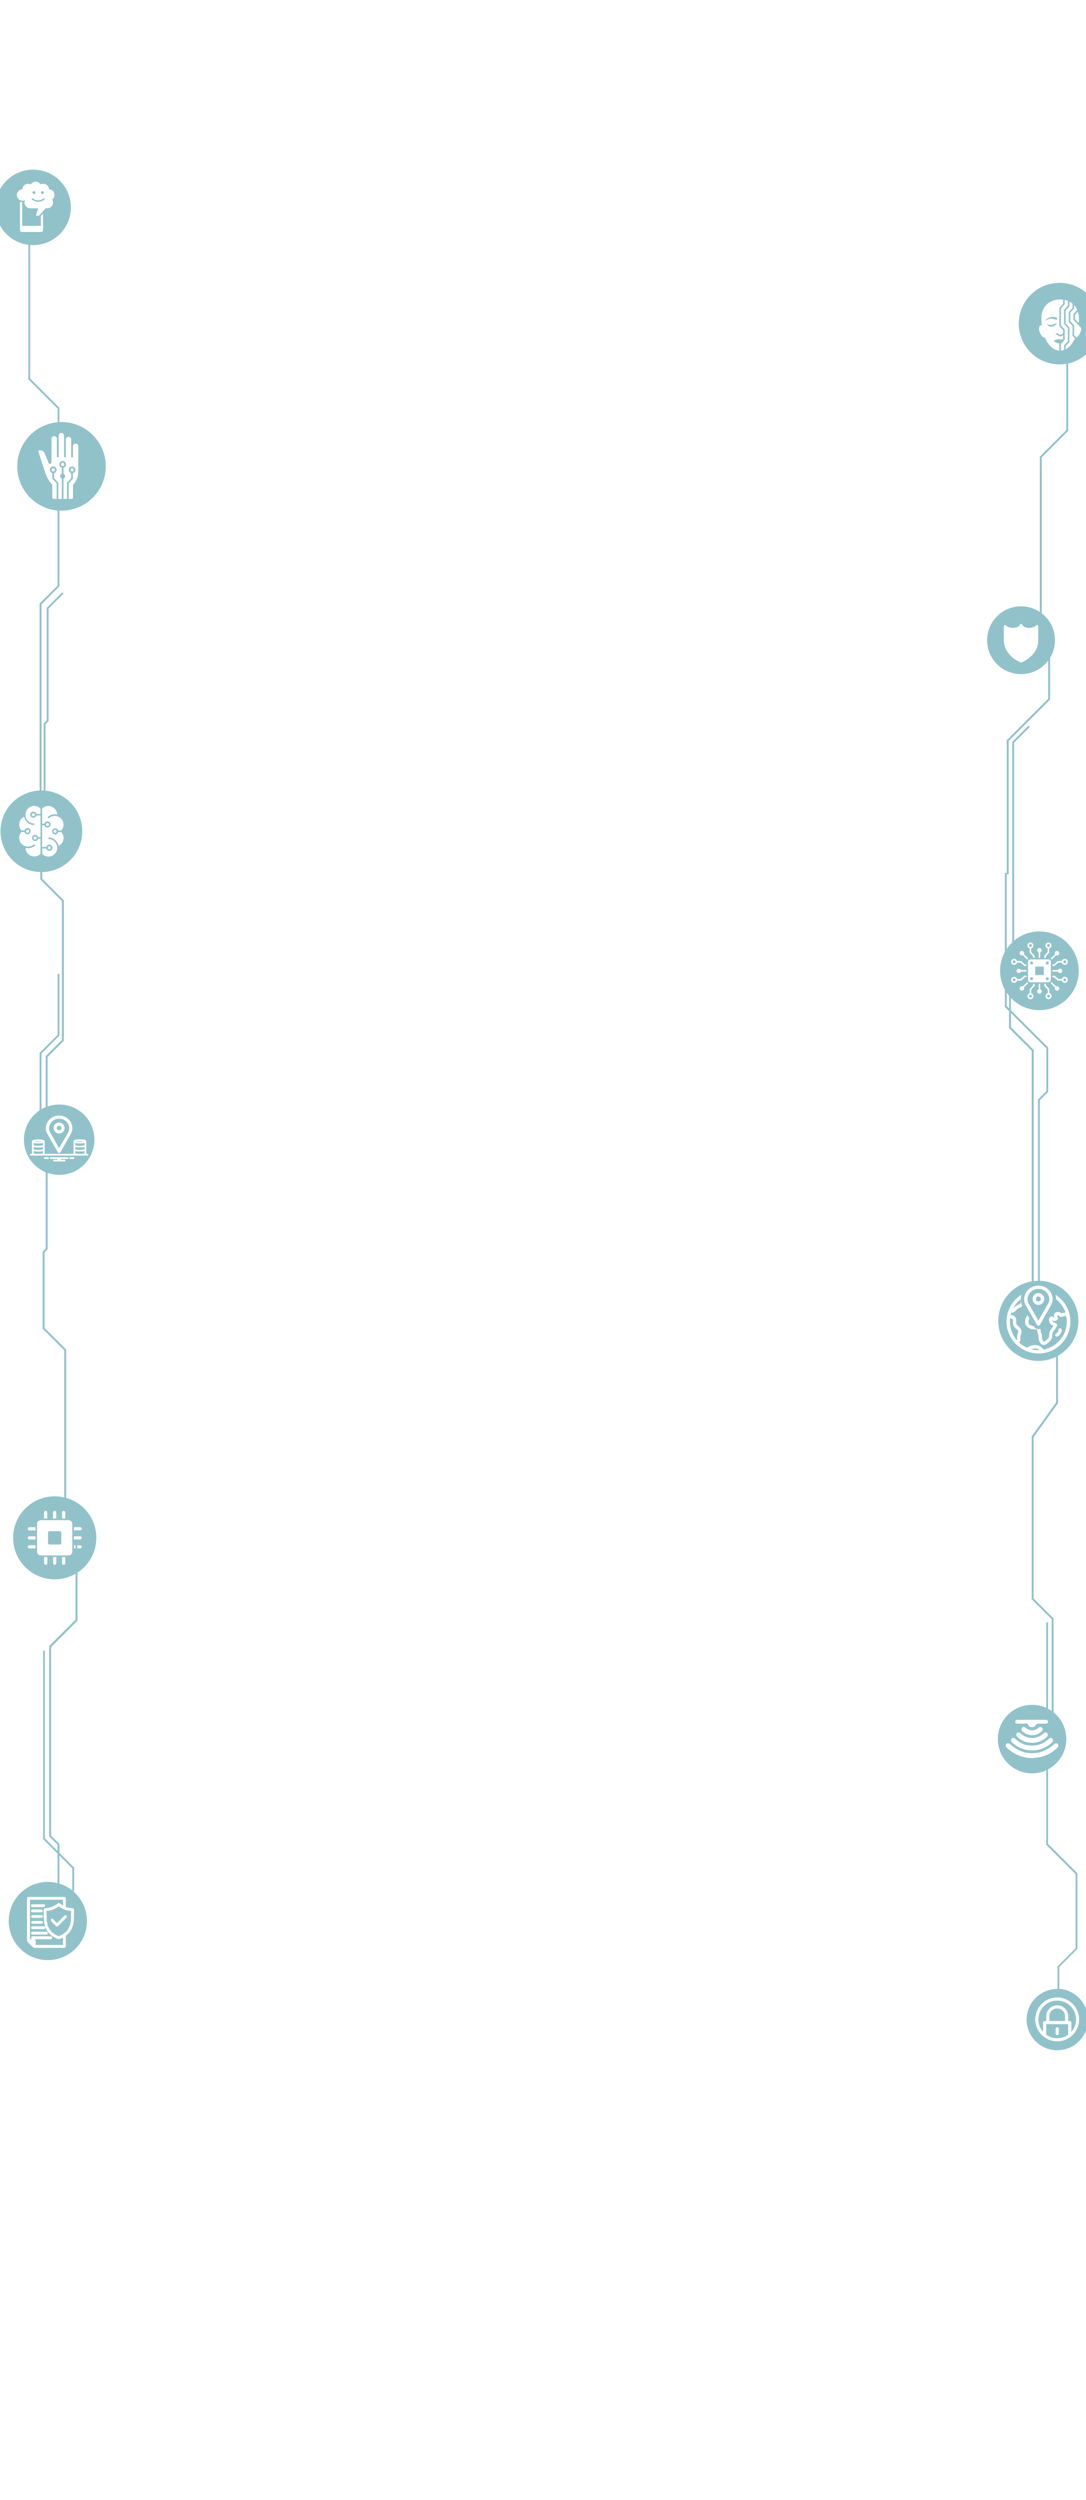 <svg version="1.1" id="Layer_1" xmlns="http://www.w3.org/2000/svg" xmlns:xlink="http://www.w3.org/1999/xlink" x="0px" y="0px" viewBox="0 0 1919.8 4419.4" style="enable-background:new 0 0 1919.8 4419.4;"
	 xml:space="preserve">
<style type="text/css">
	.st0{fill:#91C2CA;}
</style>
<g>
	<path class="st0" d="M105,1036.5V902.6c1.2,0.1,2.5,0.1,3.7,0.1c43.2,0,78.3-35.1,78.3-78.3s-35.1-78.3-78.3-78.3
		c-1.2,0-2.5,0-3.7,0.1v-25.4l-51.7-51.7v-236c1.8,0.1,3.5,0.2,5.3,0.2c36.8,0,66.7-29.8,66.7-66.7c0-36.8-29.8-66.7-66.7-66.7
		S-8,329.8-8,366.7c0,33.9,25.3,61.9,58.1,66.1v237.7l51.7,51.7v24.3c-40,3.5-71.3,37.1-71.3,78s31.3,74.4,71.3,78v132.8L70,1066.9
		v330.6c-38.4,1.6-69.1,33.2-69.1,72c0,39.2,31.3,71.1,70.3,72.1v13.1l38.2,38.2v245.5L80.8,1867v90.1c-2.6,1.1-5.1,2.3-7.5,3.7
		v-98.4l31.7-31.7v-109.2h-3.2v107.9L70,1861.1v101.8c-16.7,11.2-27.7,30.2-27.7,51.8c0,26,15.9,48.2,38.5,57.5v134.9l-5.4,5.4
		v136.4l38.2,38.2v260c-5.4-1.3-11.1-2-16.9-2c-40.6,0-73.5,32.9-73.5,73.4c0,40.6,32.9,73.4,73.5,73.4c13.4,0,26-3.6,36.8-9.9v81.2
		l-46.6,46.6v336.4l14.7,14.7v11.1l-22.2-22.2v-330.6c0-0.9-0.7-1.6-1.6-1.6c-0.9,0-1.6,0.7-1.6,1.6v332l25.5,25.5v52.2
		c-5.5-1.4-11.3-2.2-17.2-2.2c-38.2,0-69.1,31-69.1,69.2c0,38.2,31,69.1,69.1,69.1c38.2,0,69.2-30.9,69.2-69.1
		c0-21.7-10-41-25.6-53.7l3.1,1.3v-41.9l-26.1-26.1v-15.8l-14.7-14.7v-333.5l46.6-46.6V2780c20-13.1,33.3-35.7,33.3-61.5
		c0-33.6-22.5-61.9-53.3-70.6v-262.2l-38.2-38.2v-133.7l5.4-5.4v-135c6.4,2.2,13.3,3.5,20.5,3.5c34.4,0,62.2-27.8,62.2-62.2
		s-27.9-62.2-62.2-62.2c-7.2,0-14.1,1.2-20.5,3.5v-87.5l28.2-28.2l-0.3-0.3l0.8,0.2v-248.6l-38.2-38.2v-11.8
		c39.2-0.7,70.7-32.7,70.7-72.1c0-37.4-28.5-68.1-64.9-71.8v-117.5l5.4-5.4v-199l26.5-26.5l-2.3-2.3l-27.5,27.5v199l-5.4,5.4v118.6
		c-1.3-0.1-2.5-0.1-3.8-0.1v-329.1L105,1036.5z M29.8,344.7c0-5.5,4.4-10,9.8-10.1c0.2-5.5,4.6-9.8,10.1-9.8c1.7,0,3.4,0.4,4.8,1.2
		c1.8-2.9,5-4.8,8.6-4.8s6.8,1.9,8.6,4.8c1.4-0.8,3-1.2,4.8-1.2c5.5,0,10,4.4,10.1,9.8c5.5,0.2,9.8,4.6,9.8,10.1
		c0,3.3-1.6,6.3-4.1,8.1c0.9,1.5,1.5,3.3,1.5,5.3c0,5.6-4.5,10.1-10.1,10.1h-3.1l-10.2,11.7c-0.9,1-1.7,1.4-3.1,1.4h-2.3
		c-1.1,0-1.5-0.8-1.2-1.7l3.7-11.4h-14c-5.7,0-10.2-4.5-10.2-10.1c0-1.5,0.3-2.9,0.9-4.2c-1.3,0.6-2.8,1-4.3,1
		C34.3,354.8,29.8,350.3,29.8,344.7z M35.3,406.4v-49.9c1.2,0.5,2.5,0.8,3.9,0.8v41.9h33v-17.4c0.1-0.1,0.1-0.1,0.2-0.2l3.7-4.2v29
		c0,2.3-1.3,3.7-3.7,3.7H39C36.7,410.1,35.3,408.8,35.3,406.4z M100,882H95c-1.4,0-2.6-1.1-2.6-2.6v-22.5
		c-5.2-5.2-9.8-12.6-13.4-24.1l-11.1-34.4c-0.4-1.1,0-1.9,1-2.2c4-1.3,8.6,0.9,10.6,6.2l6.2,15.8c1,2.8,5.3,2.2,5.3-0.8
		c0-15.9,0-26.1,0-41.8c0-2.6,2.1-4.7,4.8-4.7c2.6,0,4.7,2.1,4.7,4.7v31.8c0,1.7,3.1,1.7,3.2,0v-37.5c0-2.6,2.1-4.7,4.8-4.7
		c2.6,0,4.7,2.1,4.7,4.7v37.5c0,1.7,3.2,1.7,3.2,0v-30.6c0-2.6,2.1-4.7,4.7-4.7c2.6,0,4.7,2.1,4.7,4.7v30.6c0,1.7,3.2,1.7,3.2,0
		v-18.6c0-2.6,2.1-4.7,4.7-4.7c2.6,0,4.7,2.1,4.7,4.7v43.9c0.1,10.3-3.6,18.5-9.4,24.4v22.3c0,1.4-1.1,2.6-2.5,2.6h-5.1v-27.5
		l7.5-8.2v-9.9c2.6-0.7,4.5-3.1,4.5-5.8c0-3.3-2.7-6-6-6c-3.3,0-6,2.7-6,6c0,2.7,1.8,5.1,4.5,5.8v8.7l-7.5,8.2V882h-6.1V846
		c1.7-0.6,2.9-2.3,2.9-4.2c0-1.9-1.2-3.6-2.9-4.2v-10.8c2.6-0.7,4.5-3.1,4.5-5.8c0-3.3-2.7-6-6-6c-3.3,0-6,2.7-6,6
		c0,2.7,1.8,5.1,4.5,5.8v10.8c-1.7,0.6-2.9,2.3-2.9,4.2c0,1.9,1.2,3.6,2.9,4.2V882h-6.2v-28.7l-7.5-8.2v-8.7
		c2.6-0.7,4.5-3.1,4.5-5.8c0-3.3-2.7-6-6-6c-3.3,0-6,2.7-6,6c0,2.7,1.8,5.1,4.5,5.8v9.9l7.5,8.2V882z M127.4,833.5
		c-1.6,0-2.9-1.3-2.9-2.9c0-1.6,1.3-3,2.9-3c1.6,0,2.9,1.3,2.9,3C130.4,832.2,129.1,833.5,127.4,833.5z M110.7,824
		c-1.6,0-2.9-1.3-2.9-2.9c0-1.6,1.3-3,2.9-3c1.6,0,2.9,1.3,2.9,3C113.7,822.6,112.4,824,110.7,824z M94.1,833.5
		c-1.6,0-2.9-1.3-2.9-2.9c0-1.7,1.3-3,2.9-3c1.6,0,2.9,1.3,2.9,3C97,832.2,95.7,833.5,94.1,833.5z M130.8,3376c0,1.7,0,3.4,0,5.1
		c0.1,7.3,0.2,14.9-1.8,22.2c-2,7.5-5.9,13.4-11.5,17.8c-0.9,0.7-1.2,1.3-1.2,2.6c0,2.8,0,5.5,0,8.3c0,2.6,0,5.2,0,7.8
		c0,0.8-0.1,1.9-0.9,2.7c-0.6,0.6-1.5,0.9-2.7,0.9c0,0,0,0,0,0c-7.7,0-15.5,0-23.2,0c-9.4,0-18.7,0-28.1,0c-1.1,0-2.5-0.6-3.3-1.3
		c-3.2-3-6.3-6-9.1-9c-0.8-0.9-1.2-2.3-1.2-3.3c-0.1-9.5-0.1-18.9-0.1-28.4v-44c0-3.5,0.6-4.1,4.1-4.1h60.4c3.4,0,4.2,0.7,4.2,4.1
		l0,3.2c0,3,0,6.1-0.1,9.2c0,1.4,0.4,1.7,1.4,1.9l2.7,0.5c2.6,0.5,5.1,0.9,7.6,1.3C130.4,3373.6,130.8,3374.9,130.8,3376z
		 M127.8,3302.8v39.2c-6.7-5.4-14.4-9.6-22.8-12.2v-49.8L127.8,3302.8z M109.7,2673.7c0-1.6,1.3-2.8,2.8-2.8c1.6,0,2.9,1.3,2.9,2.8
		v10.7h-5.7V2673.7z M93.8,2673.7c0-1.6,1.3-2.8,2.8-2.8c1.6,0,2.8,1.3,2.8,2.8v10.7h-5.7V2673.7z M77.9,2673.7
		c0-1.6,1.3-2.8,2.8-2.8c1.6,0,2.8,1.3,2.8,2.8v10.7h-5.7V2673.7z M62.7,2737.3H51.9c-1.6,0-2.8-1.3-2.8-2.8c0-1.6,1.3-2.8,2.8-2.8
		h10.8V2737.3z M62.7,2721.4H51.9c-1.6,0-2.8-1.3-2.8-2.8c0-1.6,1.3-2.9,2.8-2.9h10.8V2721.4z M62.7,2705.4H51.9
		c-1.6,0-2.8-1.3-2.8-2.8c0-1.6,1.3-2.8,2.8-2.8h10.8V2705.4z M83.6,2763.3c0,1.6-1.3,2.9-2.8,2.9c-1.6,0-2.8-1.3-2.8-2.9v-10.8h5.7
		V2763.3z M99.5,2763.3c0,1.6-1.3,2.9-2.8,2.9c-1.6,0-2.8-1.3-2.8-2.9v-10.8h5.7V2763.3z M115.4,2763.3c0,1.6-1.3,2.9-2.9,2.9
		c-1.6,0-2.8-1.3-2.8-2.9v-10.8h5.7V2763.3z M141.4,2737.3h-4.6v-5.7h4.6c1.6,0,2.9,1.3,2.9,2.8C144.3,2736,143,2737.3,141.4,2737.3
		z M130.7,2699.7h10.8c1.6,0,2.9,1.3,2.9,2.8c0,1.6-1.3,2.8-2.9,2.8h-10.8V2699.7z M130.7,2715.7h10.8c1.6,0,2.9,1.3,2.9,2.9
		c0,1.6-1.3,2.8-2.9,2.8h-10.8V2715.7z M130.7,2731.6h2.8v5.7h-2.8V2731.6z M127.8,2694.4v48.1c0,4.5-2.6,7.1-7.1,7.1H72.6
		c-4.5,0-7.1-2.6-7.1-7.1v-48.1c0-4.4,2.6-7.1,7.1-7.1h48.1C125.2,2687.3,127.8,2690,127.8,2694.4z M85.1,2048.7h-6.2
		c-0.8,0-1.4-0.7-1.4-1.5c0-0.8,0.6-1.5,1.4-1.5h6.2c0.8,0,1.4,0.7,1.4,1.5C86.5,2048,85.9,2048.7,85.1,2048.7z M119.5,2048.7h-12
		v1.5h6.7c0.8,0,1.5,0.7,1.5,1.5c0,0.8-0.7,1.5-1.5,1.5H95.5c-0.8,0-1.5-0.7-1.5-1.5c0-0.8,0.7-1.5,1.5-1.5h5.9v-1.5H89.5
		c-0.8,0-1.5-0.7-1.5-1.5c0-0.8,0.7-1.5,1.5-1.5h30c0.8,0,1.5,0.7,1.5,1.5C121,2048,120.3,2048.7,119.5,2048.7z M130.1,2048.7h-6.2
		c-0.8,0-1.4-0.7-1.4-1.5c0-0.8,0.6-1.5,1.4-1.5h6.2c0.8,0,1.4,0.7,1.4,1.5C131.5,2048,130.9,2048.7,130.1,2048.7z M130,2039.1
		v-21.4c0-2.5,3.5-3.6,11.2-3.6c7.8,0,11.3,1.1,11.3,3.6v21.4c0,0.2,0,0.4-0.1,0.6h2.1c0.9,0,1.7,0.7,1.7,1.5c0,0.8-0.8,1.5-1.7,1.5
		H54.5c-0.9,0-1.7-0.7-1.7-1.5c0-0.8,0.8-1.5,1.7-1.5h2.1c0-0.2-0.1-0.3-0.1-0.5v0v-21.4c0-2.5,3.5-3.6,11.2-3.6
		c7.8,0,11.3,1.1,11.3,3.6v21.4c0,0.2,0,0.4-0.1,0.6h51.2C130,2039.5,130,2039.4,130,2039.1L130,2039.1z M104.5,1971.9
		c12.9,0,23.5,10.2,23.5,22.7c0,4.7-1.9,8.4-3.8,11.8l0,0c0,0-0.4,0.7-17.3,30.3c-0.5,0.8-1.4,1.4-2.4,1.4c-1,0-1.9-0.5-2.4-1.4
		l-17.7-31.1c-2-3.5-3.4-6.8-3.4-11C81.1,1982.1,91.6,1971.9,104.5,1971.9z M45.2,1499c1.4,0.3,2.8,0.5,4.3,0.5c5,0,9.6-2,12.9-5.4
		l-2-2c-2.8,2.8-6.7,4.5-11,4.5c-8.6,0-15.5-7-15.5-15.5c0-4,1.5-7.6,4-10.4h5.5c0.6,2.4,2.8,4.1,5.3,4.1c3,0,5.5-2.5,5.5-5.5
		c0-3-2.5-5.5-5.5-5.5c-2.5,0-4.7,1.7-5.3,4.1H38c-2.5-2.7-4-6.4-4-10.4c0-6.1,3.5-11.4,8.7-13.9c0.7,3.7,2.5,6.9,5,9.5
		c3.3,3.3,7.9,5.4,12.9,5.4v-2.8c-8.6,0-15.5-6.9-15.5-15.5c0-8.6,6.9-15.5,15.5-15.5c4.3,0,8.2,1.8,11,4.6v9.5h-7.4
		c-0.6-2.4-2.8-4.1-5.3-4.1c-3,0-5.5,2.5-5.5,5.5c0,3,2.5,5.5,5.5,5.5c2.5,0,4.7-1.7,5.3-4.1h7.4v38.3h-4.2
		c-0.6-2.4-2.8-4.1-5.3-4.1c-3,0-5.5,2.5-5.5,5.5c0,3,2.5,5.5,5.5,5.5c2.5,0,4.7-1.7,5.3-4.1h4.2v26.7c-2.8,2.8-6.7,4.6-11,4.6
		C52.2,1514.1,45.4,1507.4,45.2,1499z M46.1,1469.5c0-1.5,1.2-2.7,2.7-2.7c1.5,0,2.7,1.2,2.7,2.7c0,1.5-1.2,2.7-2.7,2.7
		C47.3,1472.2,46.1,1471,46.1,1469.5z M61.7,1440.3c0,1.5-1.2,2.7-2.7,2.7c-1.5,0-2.7-1.2-2.7-2.7c0-1.5,1.2-2.7,2.7-2.7
		S61.7,1438.8,61.7,1440.3z M64.8,1481.4c0,1.5-1.2,2.7-2.7,2.7c-1.5,0-2.7-1.2-2.7-2.7c0-1.5,1.2-2.7,2.7-2.7
		C63.6,1478.7,64.8,1479.9,64.8,1481.4z M74.5,1500h7.4c0.6,2.4,2.8,4.1,5.3,4.1c3,0,5.5-2.5,5.5-5.5c0-3-2.5-5.5-5.5-5.5
		c-2.5,0-4.7,1.7-5.3,4.1h-7.4v-38.3h4.2c0.6,2.4,2.8,4.1,5.3,4.1c3,0,5.5-2.5,5.5-5.5c0-3-2.5-5.5-5.5-5.5c-2.5,0-4.7,1.7-5.3,4.1
		h-4.2v-26.7c2.8-2.8,6.7-4.6,11-4.6c8.4,0,15.3,6.7,15.5,15.1c-1.4-0.3-2.8-0.5-4.3-0.5c-5,0-9.6,2-12.9,5.4l2,2
		c2.8-2.8,6.7-4.5,11-4.5c8.6,0,15.5,7,15.5,15.5c0,4-1.5,7.6-4,10.4h-5.5c-0.6-2.4-2.8-4.1-5.3-4.1c-3,0-5.5,2.5-5.5,5.5
		c0,3,2.5,5.5,5.5,5.5c2.5,0,4.7-1.7,5.3-4.1h5.5c2.5,2.7,4,6.4,4,10.4c0,6.1-3.5,11.4-8.7,13.9c-0.7-3.7-2.5-7-5-9.5
		c-3.3-3.3-7.9-5.4-12.9-5.4v2.8c8.6,0,15.5,7,15.5,15.5c0,8.6-6.9,15.5-15.5,15.5c-4.3,0-8.2-1.7-11-4.6V1500z M84.4,1498.6
		c0-1.5,1.2-2.7,2.7-2.7c1.5,0,2.7,1.2,2.7,2.7c0,1.5-1.2,2.7-2.7,2.7C85.6,1501.3,84.4,1500.1,84.4,1498.6z M81.3,1457.5
		c0-1.5,1.2-2.7,2.7-2.7c1.5,0,2.7,1.2,2.7,2.7c0,1.5-1.2,2.7-2.7,2.7C82.5,1460.2,81.3,1459,81.3,1457.5z M100,1469.5
		c0,1.5-1.2,2.7-2.7,2.7c-1.5,0-2.7-1.2-2.7-2.7c0-1.5,1.2-2.7,2.7-2.7C98.8,1466.7,100,1468,100,1469.5z"/>
	<path class="st0" d="M60,343c1.4,0,2.6-1.1,2.6-2.6c0-1.4-1.1-2.6-2.6-2.6c-1.4,0-2.6,1.1-2.6,2.6C57.5,341.8,58.6,343,60,343z"/>
	<path class="st0" d="M79.4,351.8l-1.8-1.8c-2.6,2.6-6.2,4.2-10.1,4.2c-3.9,0-7.5-1.6-10.1-4.2l-1.8,1.8c3.1,3.1,7.3,4.9,11.9,4.9
		C72.2,356.7,76.4,354.8,79.4,351.8z"/>
	<path class="st0" d="M75,343c1.4,0,2.6-1.1,2.6-2.6c0-1.4-1.2-2.6-2.6-2.6s-2.6,1.1-2.6,2.6C72.4,341.8,73.5,343,75,343z"/>
	<path class="st0" d="M87.6,2730.3h18.1c1.7,0,2.7-1,2.7-2.7v-18.1c0-1.7-1-2.7-2.7-2.7H87.6c-1.7,0-2.7,1-2.7,2.7v18.1
		C84.9,2729.3,85.9,2730.3,87.6,2730.3z"/>
	<path class="st0" d="M111.3,3425.2c0,0,0-0.1,0-0.1c-0.1,0-0.1,0-0.2,0.1c-0.7,0.3-1.3,0.6-1.9,0.9c-4,2.7-7.8,1.5-10.5,0.1
		c-11.1-5.4-17.7-13.5-20.1-24.8c-1.5-7.1-1.5-14.3-1.4-21.6l0-1.5c0.1-4.3,0.2-4.9,4.3-5.3c0.6,0,1.2-0.1,2-0.2
		c6.5-0.8,12.3-3.1,17.3-6.9c3.1-2.4,3.6-2.4,6.8,0.1c1,0.8,2.1,1.4,3.3,2.2c0.2,0.1,0.3,0.2,0.5,0.3c0-0.6,0-1.2,0-1.7
		c0-2.4,0-4.7,0.1-6.9c0-0.9-0.1-1.3-0.2-1.4c-0.2-0.2-0.8-0.3-1.5-0.3c-14.3,0.1-28.5,0.1-42.8,0l-14,0l0,62.3c0,2.2,0,4.3,0,6.5
		c0,0.7,0.1,0.9,0.1,1c0.1,0.1,0.4,0.1,0.9,0.1c1.2,0,2.3,0,3.5,0c0.8,0,1.7,0,2.5,0c0.1,0,0.1,0,0.1,0c1,0,1.7,0.3,2.3,0.8
		c0.5,0.5,0.8,1.3,0.8,2.4c0,0.7,0,1.5,0,2.2c0,1.3,0,2.5,0,3.8c0,0.6,0.1,0.8,0.1,0.8c0,0,0.2,0.1,0.8,0.1c0,0,0,0,0,0
		c15.5,0,30.9,0,46.4,0c0,0,0,0,0,0c0.6,0,0.8-0.1,0.8-0.1c0,0,0.1-0.1,0.1-0.7c-0.1-2.5,0-5,0-7.4
		C111.3,3428.4,111.3,3426.8,111.3,3425.2z M79.9,3407.6c0,0.8-0.2,1.4-0.6,1.9c-0.7,0.7-1.8,0.7-2.6,0.7c-3.3,0-6.5,0-9.8,0
		c-2.9,0-5.8,0-8.7,0c-0.8,0-1.9,0-2.6-0.8c-0.4-0.4-0.6-1.1-0.6-1.8c0.1-2.4,2.2-2.4,3.3-2.4l11.8,0c2.2,0,4.4,0,6.5,0
		C77.8,3405.2,79.9,3405.2,79.9,3407.6z M55.6,3367.1c0.7-0.7,1.6-0.8,2.5-0.8c0,0,0,0,0,0h9.4h2.6c2.2,0,4.4,0,6.7,0
		c0.8,0,2,0.1,2.7,0.9c0.3,0.3,0.6,0.9,0.4,1.9c-0.2,1.2-2,2.2-3.1,2.2c-3.4,0.1-6.9,0.1-10.3,0.1c-1.5,0-3.1,0-4.6,0l-3.9,0
		c-0.8,0-3.1,0-3.2-2.4C54.9,3368.1,55.1,3367.5,55.6,3367.1z M75.3,3379.5c-0.5,0.6-1.4,1-2.5,1c0,0,0,0,0,0l-5.3,0
		c-1.6,0-3.3,0-4.9,0c-1.5,0-3.1,0-4.6,0c-0.9,0-1.8-0.1-2.5-0.8c-0.4-0.4-0.6-1-0.6-1.8c0-1.7,1.1-2.5,3.1-2.5l5.3,0l3,0
		c0.4,0,0.7,0,1.1,0c1.8,0,3.6-0.1,5.4,0.1c1,0.1,2.6,1,2.8,2.1C75.9,3378.6,75.6,3379.2,75.3,3379.5z M55.3,3387.2
		c0.2-0.1,0.3-0.3,0.5-0.5c0.5-0.5,1.1-1.2,2-1.2c1.9-0.1,3.8-0.1,5.6-0.1c0.4,0,0.9,0,1.3,0l0.8,0l2.1,0c1.7,0,3.5,0,5.2,0
		c1.2,0,2,0.3,2.5,0.9c0.3,0.3,0.6,0.9,0.4,1.8c-0.2,1.1-1.8,2.2-2.9,2.2c-2.4,0-4.9,0.1-7.3,0.1c-2.6,0-5.2,0-7.8-0.1
		c-0.8,0-1.4-0.6-2-1.2c-0.2-0.2-0.4-0.4-0.5-0.5l-0.9-0.7L55.3,3387.2z M55.3,3397.5c0.2-0.1,0.4-0.3,0.5-0.5
		c0.5-0.5,1.2-1.2,2-1.2c5-0.1,10-0.1,15.1,0c1.1,0,2.6,1.1,2.9,2.2c0.2,0.9-0.1,1.5-0.4,1.8c-0.5,0.6-1.3,0.9-2.5,0.9c0,0,0,0,0,0
		l-6.5,0l-0.9,0c-0.7,0-1.4,0-2.1,0c-0.7,0-1.4,0-2.1,0c-1.2,0-2.4,0-3.5-0.1c-0.8-0.1-1.4-0.7-1.9-1.2c-0.2-0.2-0.3-0.4-0.5-0.5
		l-0.9-0.7L55.3,3397.5z M58,3414.7l10.8,0l4,0c2.8,0,5.7,0,8.5,0.1c1,0,2.7,0.7,3.1,1.8c0.4,1.1,0.1,1.8-0.2,2.2
		c-0.5,0.7-1.4,1-2.7,1c-4.2,0-8.4,0-12.7,0h-2.5c-0.8,0-1.6,0-2.4,0c-2,0-3.9,0-5.9,0c-0.8,0-1.8-0.1-2.4-0.8
		c-0.4-0.4-0.6-1-0.6-1.8C54.9,3415.5,56,3414.7,58,3414.7z M91.6,3427.3c-0.7,0.7-1.6,0.8-2.6,0.8c-4,0-8.1,0-12.1,0l-3.3,0l-4.1,0
		c-3.8,0-7.5,0-11.3,0c0,0-0.1,0-0.1,0c-1,0-3.1-0.1-3.1-2.5c0-0.8,0.2-1.4,0.7-1.9c0.7-0.7,1.7-0.8,2.5-0.8h7.7
		c7.7,0,15.4,0,23.1,0c0.8,0,3.2,0,3.3,2.6C92.3,3426.2,92,3426.8,91.6,3427.3z"/>
	<path class="st0" d="M104,3369.9c-6,4.7-13,7.4-21.2,8.2c-0.6,0.1-0.7,0.1-0.6,1c0.1,1.8,0.1,3.5,0.1,5.3c0.1,3.7,0.1,7.4,0.4,11.1
		c1.2,12.4,7.5,21.2,18.7,26.3c1.7,0.8,3,0.8,4.8,0c10-4.3,15.9-11.3,18.2-21.5c1.4-6,1.3-12.2,1.2-18.2c0-1.2,0-2.4,0-3.5
		c0-0.1-0.4-0.4-0.6-0.4c-0.9-0.2-1.7-0.3-2.6-0.4c-0.8-0.1-1.6-0.2-2.4-0.4C114.1,3376.1,108.8,3373.7,104,3369.9z M118,3387.7
		c0,0.8,0.1,1.6-0.5,2.2c-3.8,4-7.7,7.8-11.6,11.7l-2.9,2.9c-0.7,0.7-1.4,1-2.1,1c0,0,0,0,0,0c-0.8,0-1.5-0.4-2.2-1l-2.1-2.1
		c-1.9-1.9-4-3.9-5.9-6c-0.7-0.8-1.1-2.7-0.4-3.6c0.5-0.8,1.2-1,1.6-1c0.8,0,1.7,0.4,2.4,1.1c1.6,1.7,3.1,3.3,4.8,5l1.6,1.7
		l10.7-10.8c0.2-0.2,0.4-0.5,0.7-0.7c0.6-0.7,1.2-1.4,2-1.9c0.7-0.4,1.5-0.4,2.2-0.3c0.3,0,0.5,0,0.7,0l1-0.1l-0.1,1.1
		C118,3387.2,118,3387.4,118,3387.7z"/>
	<path class="st0" d="M59.5,2027.7v4c0.5,0.3,2.5,1,8.2,1c5.8,0,7.7-0.7,8.3-1v-4c-1.8,0.5-4.6,0.8-8.3,0.8
		C64.1,2028.5,61.4,2028.2,59.5,2027.7z"/>
	<path class="st0" d="M59.5,2034.8v4c0.5,0.3,2.5,0.9,8.2,0.9c5.8,0,7.7-0.7,8.3-0.9v-4c-1.8,0.5-4.6,0.8-8.3,0.8
		C64.1,2035.6,61.4,2035.3,59.5,2034.8z"/>
	<path class="st0" d="M104.5,2029.9c4.7-8.2,14.7-25.8,14.9-26.1c2-3.4,3.1-6,3.1-9c0-9.5-8.1-17.2-17.9-17.2
		c-9.9,0-17.9,7.7-17.9,17.2c0,3,1,5.4,2.6,8.3L104.5,2029.9z M104.5,1984.4c5.3,0,9.7,4.3,9.7,9.7s-4.3,9.7-9.7,9.7
		s-9.7-4.3-9.7-9.7S99.2,1984.4,104.5,1984.4z"/>
	<path class="st0" d="M104.5,1998.2c2.3,0,4.1-1.9,4.1-4.1s-1.9-4.1-4.1-4.1c-2.3,0-4.1,1.8-4.1,4.1S102.2,1998.2,104.5,1998.2z"/>
	<path class="st0" d="M74.8,2017.8c-1.2-0.3-3.3-0.6-7-0.6c-3.7,0-5.8,0.3-7,0.6c1.2,0.2,3.3,0.5,7,0.5
		C71.5,2018.3,73.6,2018,74.8,2017.8z"/>
	<path class="st0" d="M59.5,2020.5v4c0.5,0.3,2.5,0.9,8.2,0.9c5.8,0,7.7-0.7,8.3-0.9v-4c-1.8,0.5-4.6,0.8-8.3,0.8
		C64.1,2021.3,61.4,2021,59.5,2020.5z"/>
	<path class="st0" d="M148.3,2017.8c-1.2-0.3-3.3-0.6-7-0.6c-3.7,0-5.8,0.3-7,0.6c1.2,0.2,3.3,0.5,7,0.5
		C145,2018.3,147.1,2018,148.3,2017.8z"/>
	<path class="st0" d="M149.5,2024.5v-4c-1.8,0.5-4.6,0.8-8.3,0.8c-3.7,0-6.4-0.3-8.2-0.8v4c0.5,0.3,2.5,0.9,8.2,0.9
		C147.1,2025.4,149,2024.8,149.5,2024.5z"/>
	<path class="st0" d="M149.5,2038.8v-4c-1.8,0.5-4.6,0.8-8.3,0.8c-3.7,0-6.4-0.3-8.2-0.8v4c0.5,0.3,2.5,0.9,8.2,0.9
		C147.1,2039.7,149,2039.1,149.5,2038.8z"/>
	<path class="st0" d="M149.5,2031.6v-4c-1.8,0.5-4.6,0.8-8.3,0.8c-3.7,0-6.4-0.3-8.2-0.8v4c0.5,0.3,2.5,1,8.2,1
		C147.1,2032.6,149,2031.9,149.5,2031.6z"/>
	<path class="st0" d="M1873,500c-39.8,0-72.1,32.3-72.1,72.1c0,39.8,32.3,72.1,72.1,72.1c4.1,0,8.1-0.4,12-1v117.1l-46.8,46.8v274.7
		c-9.5-6.3-20.9-10-33.2-10c-33.1,0-60,26.8-60,60c0,33.1,26.8,59.9,60,59.9c19.6,0,37-9.4,48-24v67.5l-73.3,73.3v236.8h3.4v-235.4
		l73.3-73.3v-73.9c5.5-9,8.6-19.6,8.6-31c0-19.4-9.2-36.6-23.4-47.5V808.5l46.7-46.8V642.5c32.4-7.1,56.7-35.9,56.7-70.4
		C1945.1,532.3,1912.8,500,1873,500z M1827.4,1154.9c-5.2,6.7-12.6,12.2-21.4,16c-0.3,0.1-0.6,0.2-0.9,0.2c-0.3,0-0.6-0.1-0.9-0.2
		c-8.8-3.8-16.2-9.3-21.4-16c-5.4-7-8.3-15-8.3-23.2c0-4.1,0-8.2,0-12.2c0-4,0.1-8.1,0.1-12.2c0-1,0.6-1.8,1.5-2.2
		c0.9-0.3,2-0.1,2.6,0.7c2.2,2.5,6.7,4.2,11.7,4.2c6.6,0,11.3-2.7,12.5-5.5c0.4-0.9,1.2-1.4,2.1-1.4s1.8,0.5,2.1,1.4
		c1.2,2.7,5.9,5.5,12.5,5.5c4.9,0,9.5-1.7,11.7-4.2c0.6-0.7,1.7-1,2.6-0.7c0.9,0.3,1.5,1.2,1.5,2.2c0,4.1,0,8.2,0,12.2
		c0,4,0,8.1,0,12.2C1835.6,1140,1832.8,1148,1827.4,1154.9z M1906.9,571.2l-6.5-7.1v-7.7l4.9-5.4
		C1907.5,557.7,1907.7,564.7,1906.9,571.2z M1872.6,599.8c-3.3-1.2-6.6,1.9-10.4,2.6c2.5,2.1,6.2,4.2,10.4,4.7v12.8
		c-7.4-0.5-13.6-4.9-18.9-11.6c-2.6-3.3-4.8-7.2-6.5-11.6c-7.7,1.2-15.9-22.1-5.5-21.9c-1.4-8.8-1.6-18.6,2.6-28
		c5.2-11.7,17.3-17.4,29.7-17.4c1.8,0,3.5,0.1,5.3,0.4v7.1l-6.7,7.3v32.3l6.7,7.4v5.4c-0.5,0.1-1.1,0.5-1.6,0.9c-2.2,2-4.5,2-6.6,0
		c-2-1.8-4.3-1.3-5.2,1.1c2.5,0,3.7,0.8,4.8,1.7c0.5,0.4,1.1,0.9,1.6,1.2c1.4,0.8,2.9,0.8,4.3,0c0.6-0.3,1.1-0.8,1.6-1.2
		c0.3-0.3,0.7-0.5,1.1-0.8v7.7c-1-0.3-2-0.3-3.1,0C1874.5,600.4,1874.5,600.4,1872.6,599.8z M1881,618.7c-1.8,0.6-3.6,1-5.5,1.2V608
		l6.7-7.3v-18.1l-6.7-7.3v-30.1l6.7-7.4v-7.6c1.9,0.4,3.8,1,5.5,1.6v0.3v8.3l-6.7,7.3v24.8l6.7,7.4v23.3l-6.7,7.4V618.7z
		 M1894.4,608.2c-3.2,4.1-6.7,7.3-10.6,9.3v-5.7l6.7-7.3v-25.5l-6.7-7.3v-22.7l6.7-7.4v-8.4c2,1,3.8,2.2,5.5,3.6v7.6l-6.7,7.3v17.4
		l6.7,7.4v17l4.3,4.7C1898.7,601.8,1896.7,605.2,1894.4,608.2z M1902.7,596.4l-3.9-4.2l0-17.1l-6.7-7.3v-15.2l6.7-7.4v-6
		c2,2.1,3.7,4.6,4.9,7.5c0.2,0.4,0.4,0.8,0.5,1.2l-6.6,7.3v9.9c4.5,5,9.1,10,13.6,14.9C1911.6,586,1907.3,595,1902.7,596.4z"/>
	<path class="st0" d="M1864.3,572.6c-1.7,0.9-3.4,1.6-5,1.8c-3.1,0.5-6.1-0.3-8.6-2.7c1.6,4.6,5.1,6.2,8.6,5.9
		c4.9-0.4,7.1-4.6,9.7-4.9C1867.3,571.8,1865.9,571.8,1864.3,572.6z"/>
	<path class="st0" d="M1866.2,565.1c2.2,0.9,3.8-2.4,2.1-3.3c-6.5-3.3-16.4-1.5-21,5.7C1854.9,562.2,1860,562.5,1866.2,565.1z"/>
	<path class="st0" d="M1856.1,1671.4c0-1.4-1.2-2.6-2.6-2.6c-1.5,0-2.6,1.2-2.6,2.6c0,1.5,1.2,2.6,2.6,2.6
		C1854.9,1674,1856.1,1672.9,1856.1,1671.4z"/>
	<path class="st0" d="M1819,1761c0,1.4,1.2,2.6,2.6,2.6c1.5,0,2.6-1.2,2.6-2.6c0-1.5-1.2-2.6-2.6-2.6
		C1820.2,1758.4,1819,1759.5,1819,1761z"/>
	<path class="st0" d="M1882.3,1729.5c-1.4,0-2.6,1.2-2.6,2.6c0,1.4,1.2,2.6,2.6,2.6c1.5,0,2.6-1.2,2.6-2.6
		C1884.9,1730.7,1883.8,1729.5,1882.3,1729.5z"/>
	<path class="st0" d="M1853.5,1758.4c-1.5,0-2.6,1.2-2.6,2.6c0,1.4,1.2,2.6,2.6,2.6c1.5,0,2.6-1.2,2.6-2.6
		C1856.1,1759.5,1854.9,1758.4,1853.5,1758.4z"/>
	<path class="st0" d="M1882.3,1702.9c1.5,0,2.6-1.2,2.6-2.6c0-1.5-1.2-2.6-2.6-2.6c-1.4,0-2.6,1.2-2.6,2.6
		C1879.7,1701.7,1880.9,1702.9,1882.3,1702.9z"/>
	<path class="st0" d="M1821.6,1674c1.5,0,2.6-1.2,2.6-2.6c0-1.4-1.2-2.6-2.6-2.6c-1.4,0-2.6,1.2-2.6,2.6
		C1819,1672.9,1820.2,1674,1821.6,1674z"/>
	<path class="st0" d="M1792.8,1729.5c-1.5,0-2.6,1.2-2.6,2.6c0,1.4,1.2,2.6,2.6,2.6c1.4,0,2.6-1.2,2.6-2.6
		C1795.4,1730.7,1794.2,1729.5,1792.8,1729.5z"/>
	<path class="st0" d="M1790.1,1700.3c0,1.4,1.2,2.6,2.6,2.6c1.4,0,2.6-1.2,2.6-2.6c0-1.5-1.2-2.6-2.6-2.6
		C1791.3,1697.7,1790.1,1698.8,1790.1,1700.3z"/>
	<path class="st0" d="M1851.4,1705c1.5,0,2.7-1.2,2.7-2.7c0-1.5-1.2-2.7-2.7-2.7c-1.5,0-2.7,1.2-2.7,2.7
		C1848.8,1703.8,1850,1705,1851.4,1705z"/>
	<path class="st0" d="M1851.4,1732.8c1.5,0,2.7-1.2,2.7-2.7c0-1.5-1.2-2.7-2.7-2.7c-1.5,0-2.7,1.2-2.7,2.7
		C1848.8,1731.6,1850,1732.8,1851.4,1732.8z"/>
	<path class="st0" d="M1823.6,1705c1.5,0,2.7-1.2,2.7-2.7c0-1.5-1.2-2.7-2.7-2.7c-1.5,0-2.7,1.2-2.7,2.7
		C1820.9,1703.8,1822.1,1705,1823.6,1705z"/>
	<path class="st0" d="M1823.6,1732.8c1.5,0,2.7-1.2,2.7-2.7c0-1.5-1.2-2.7-2.7-2.7c-1.5,0-2.7,1.2-2.7,2.7
		C1820.9,1731.6,1822.1,1732.8,1823.6,1732.8z"/>
	<path class="st0" d="M1831.7,1723.8h11.7c1.1,0,1.8-0.7,1.8-1.7v-11.8c0-1.1-0.6-1.7-1.8-1.7h-11.7c-1.1,0-1.7,0.7-1.7,1.7v11.8
		C1829.9,1723.2,1830.6,1723.8,1831.7,1723.8z"/>
	<path class="st0" d="M1868.9,3536.6c-18.3,0-33.3,14.9-33.3,33.3c0,8.4,3.2,16.1,8.3,21.9v-16.4c0-1.5,1.2-2.8,2.8-2.8h2.8v-8.3
		c0-10.7,8.7-19.4,19.4-19.4c10.7,0,19.4,8.7,19.4,19.4v8.3h2.8c1.5,0,2.8,1.3,2.8,2.8v16.4c5.2-5.9,8.3-13.5,8.3-21.9
		C1902.2,3551.5,1887.3,3536.6,1868.9,3536.6z"/>
	<path class="st0" d="M1868.9,3550.4c-7.6,0-13.9,6.2-13.9,13.9v8.3h27.7v-8.3C1882.8,3556.6,1876.6,3550.4,1868.9,3550.4z"/>
	<path class="st0" d="M1849.5,3596.8c5.5,4,12.2,6.3,19.4,6.3s13.9-2.4,19.4-6.3v-18.6h-38.8V3596.8z M1866.1,3586.5
		c0-1.5,1.3-2.8,2.8-2.8c1.5,0,2.8,1.2,2.8,2.8v8.3c0,1.5-1.3,2.8-2.8,2.8c-1.5,0-2.8-1.2-2.8-2.8V3586.5z"/>
	<path class="st0" d="M1872.7,3515.8V3477l31.9-31.9v-133.7l-51.9-51.9v-131.8c19.2-10.2,32.3-30.3,32.3-53.6c0-19-8.8-36-22.5-47.1
		v-166l-35.3-35.3v-285.2l43.1-60v-83.9c21.5-12.1,36.1-35.2,36.1-61.7c0-38.2-30.3-69.4-68.2-70.8V1945l14.8-14.8v-78.4l-65.9-65.9
		v-21.8c12.7,13.3,30.5,21.6,50.4,21.6c38.4,0,69.5-31.2,69.5-69.6c0-38.4-31.1-69.6-69.5-69.6c-17,0-32.6,6.1-44.7,16.3v-350
		l27.8-27.8l-2.4-2.4l-28.8,28.8V1666c-3.6,3.5-6.9,7.3-9.7,11.5v-134.4h-3.4V1683c-5.4,9.9-8.4,21.2-8.4,33.2c0,12,3,23.3,8.4,33.2
		v30.6l7.4,7.4v30l40.1,40.1v407.7c-33.5,5.6-59.1,34.7-59.1,69.8c0,39.1,31.7,70.8,70.8,70.8c11.3,0,21.9-2.6,31.4-7.3v80.7
		l-43.1,60v287.9l35.3,35.3v162.1c-2.1-1.4-4.2-2.8-6.4-3.9v-151.3c0-0.9-0.7-1.6-1.6-1.6c-0.9,0-1.6,0.7-1.6,1.6v149.8
		c-7.6-3.5-16.1-5.4-25-5.4c-33.5,0-60.6,27.1-60.6,60.6c0,33.5,27.1,60.6,60.6,60.6c8.9,0,17.4-1.9,25-5.4v131.6l51.9,51.9v131.1
		l-31.9,31.9v40c-0.2,0-0.3,0-0.5,0c-29.9,0-54.2,24.3-54.2,54.2c0,29.9,24.3,54.2,54.2,54.2c29.9,0,54.2-24.2,54.2-54.2
		C1923.1,3541.2,1900.9,3517.7,1872.7,3515.8z M1792.8,1737.4c-2.9,0-5.3-2.4-5.3-5.3c0-2.9,2.4-5.3,5.3-5.3c2.4,0,4.5,1.6,5.2,3.9
		h6.3l6.6-6h3.8v2.7h-2.8l-6.5,6h-7.4C1797.3,1735.8,1795.2,1737.4,1792.8,1737.4z M1797.1,1716.2c0-2.2,1.7-4,3.9-4
		c1.7,0,3.2,1.1,3.7,2.6h9.8v2.7h-9.8c-0.5,1.5-2,2.6-3.7,2.6C1798.9,1720.2,1797.1,1718.4,1797.1,1716.2z M1809.2,1750.1
		c-1.6,1.6-4.1,1.6-5.6,0c-1.5-1.6-1.5-4.1,0-5.6c1.2-1.2,3-1.5,4.5-0.8l7.7-7.7c0.5,0.8,1.1,1.4,1.9,1.9l-7.7,7.6
		C1810.7,1747.1,1810.5,1748.9,1809.2,1750.1z M1817.3,1731.8v-31.2c0-2.9,1.7-4.6,4.6-4.6h31.2c2.9,0,4.6,1.7,4.6,4.6v31.2
		c0,2.9-1.7,4.6-4.6,4.6h-31.2C1819,1736.4,1817.3,1734.7,1817.3,1731.8z M1828.9,1742.9l-6,6.6v6.4c2.3,0.6,4,2.7,4,5.2
		c0,2.9-2.4,5.3-5.3,5.3c-2.9,0-5.3-2.4-5.3-5.3c0-2.4,1.6-4.5,4-5.2v-7.4l6-6.5v-2.8h2.7V1742.9z M1837.5,1756.6c-2.2,0-4-1.8-4-4
		c0-1.7,1.1-3.2,2.6-3.7v-9.8h2.7v9.8c1.5,0.6,2.6,2,2.6,3.7C1841.5,1754.8,1839.7,1756.6,1837.5,1756.6z M1853.5,1766.3
		c-2.9,0-5.3-2.4-5.3-5.3c0-2.4,1.7-4.5,4-5.2v-6.4l-6-6.6v-3.8h2.7v2.8l6,6.5v7.4c2.3,0.6,4,2.7,4,5.2
		C1858.8,1763.9,1856.4,1766.3,1853.5,1766.3z M1871.4,1750.1c-1.5,1.6-4.1,1.6-5.6,0c-1.2-1.2-1.5-3-0.8-4.5l-7.7-7.6
		c0.8-0.5,1.4-1.1,1.9-1.9l7.7,7.6c1.5-0.7,3.3-0.4,4.5,0.8C1873,1746,1873,1748.6,1871.4,1750.1z M1882.3,1737.4
		c-2.4,0-4.5-1.6-5.1-4h-7.4l-6.6-6h-2.8v-2.7h3.9l6.5,6h6.4c0.6-2.3,2.7-3.9,5.1-3.9c2.9,0,5.3,2.4,5.3,5.3
		C1887.6,1735.1,1885.2,1737.4,1882.3,1737.4z M1860.4,1717.5v-2.7h9.8c0.5-1.5,2-2.6,3.7-2.6c2.2,0,4,1.8,4,4c0,2.2-1.8,4-4,4
		c-1.7,0-3.2-1.1-3.7-2.6H1860.4z M1882.3,1695c2.9,0,5.3,2.4,5.3,5.3c0,2.9-2.4,5.3-5.3,5.3c-2.4,0-4.5-1.6-5.1-4h-6.4l-6.5,6h-3.9
		v-2.7h2.8l6.6-6h7.4C1877.8,1696.6,1879.9,1695,1882.3,1695z M1865.8,1682.3c1.5-1.6,4.1-1.6,5.6,0c1.5,1.6,1.5,4.1,0,5.6
		c-1.2,1.2-3,1.5-4.5,0.8l-7.7,7.7c-0.5-0.8-1.1-1.4-1.9-1.9l7.7-7.6C1864.3,1685.3,1864.6,1683.5,1865.8,1682.3z M1846.1,1689.5
		l6-6.5v-6.4c-2.3-0.6-4-2.7-4-5.2c0-2.9,2.4-5.3,5.3-5.3c2.9,0,5.3,2.4,5.3,5.3c0,2.4-1.7,4.5-4,5.2v7.4l-6,6.6v2.8h-2.7V1689.5z
		 M1837.5,1675.8c2.2,0,3.9,1.8,3.9,4c0,1.7-1.1,3.2-2.6,3.7v9.8h-2.7v-9.8c-1.5-0.6-2.6-2-2.6-3.7
		C1833.6,1677.6,1835.4,1675.8,1837.5,1675.8z M1821.6,1666.1c2.9,0,5.3,2.4,5.3,5.3c0,2.4-1.6,4.5-4,5.2v6.4l6,6.5v3.8h-2.7v-2.8
		l-6-6.6v-7.4c-2.3-0.6-4-2.7-4-5.2C1816.3,1668.5,1818.7,1666.1,1821.6,1666.1z M1803.6,1682.3c1.5-1.6,4.1-1.6,5.6,0
		c1.2,1.2,1.5,3,0.8,4.5l7.7,7.6c-0.8,0.5-1.4,1.1-1.9,1.9l-7.7-7.7c-1.5,0.7-3.3,0.4-4.5-0.8
		C1802.1,1686.4,1802.1,1683.9,1803.6,1682.3z M1797.9,1698.9h7.4l6.5,6h2.8v2.7h-3.8l-6.6-6h-6.3c-0.6,2.3-2.7,4-5.2,4
		c-2.9,0-5.3-2.4-5.3-5.3c0-2.9,2.4-5.3,5.3-5.3C1795.2,1695,1797.3,1696.6,1797.9,1698.9z M1779.7,1778.5v-23.6
		c1.3,1.9,2.6,3.7,4.1,5.5v22.2L1779.7,1778.5z M1787.2,1815.9v-25.2l62.5,62.5v75.6l-14.8,14.8v320.6c-2.5,0-5.1,0.2-7.5,0.5V1856
		L1787.2,1815.9z M1835.6,2272.6c13.9,0,25.2,10.9,25.2,24.4c0,5.1-2,9-4.1,12.6v0c0,0-0.4,0.8-18.5,32.5c-0.5,0.9-1.5,1.5-2.6,1.5
		c-1,0-2-0.6-2.5-1.5l-19-33.3c-2.2-3.8-3.6-7.3-3.6-11.8C1810.4,2283.5,1821.7,2272.6,1835.6,2272.6z M1779.3,2336.3
		c0-20.1,10.6-37.7,26.4-47.7c-0.2,0.6-0.3,1.1-0.4,1.7c-0.5,2.1-0.8,4.3-0.8,6.5c0,2.2,0.2,4.4,0.8,6.6c0.2,1,0.6,1.9,0.9,2.9
		c0.1,0.2,1.2,2.5,1.1,2.6c-1.2,1.1-2.6,1.9-3.7,2.4l-1.1,0.5c-2.2,1-3.9,1.8-5.3,3.4c-2.1,2.6-5,5.5-8.4,5.5c0,0-0.1,0-0.2,0
		c-0.3,0-0.6-0.1-1-0.1c-0.4,1.3-0.8,2.6-1.1,4c6.2,0.7,9.9,3.7,10,8.2c0,0.1,0,0.2,0,0.3c-0.2,2.4-0.2,4.6,0.1,6.7
		c0.2,1.7,1.5,2.9,3.6,4.7c2.4,2,5.3,4.6,5.6,8.7c0.2,2.2-0.5,4.1-1.1,5.7c-0.3,0.8-0.5,1.5-0.7,2.1l0,0.2c-0.3,1.3-0.5,2.2-0.3,3.1
		c0.4,2.1,0.6,5.9-1.8,8.4c-0.2,0.2-0.3,0.3-0.5,0.5c4.1,3.8,8.7,6.8,13.9,9.1c2.3-1.5,9.9-5.8,17.9-4.3c4.7,0.8,8.6,3.5,11.7,7.7
		c23.3-4.4,41-24.9,41-49.5c0-2.6-0.2-5.2-0.6-7.7c-0.2-0.7-0.6-1.7-1.2-2c-1.1-0.6-3.5,0.2-5.1,0.7c-2.1,0.7-4.8,1.6-6.4-0.7
		c-0.5-0.7-2-1.4-3.4-1.4c-0.2,0-0.3,0.1-0.5,0.2c0,0.1-0.2,0.3-0.1,0.5c0,0.1,0.2,0.5,0.4,0.8c0.7,1.5,1.7,3.5,0.7,5.5
		c-0.8,1.6-2.4,2.6-4.5,2.9c-1.6,0.2-3.6,0-5.2-0.8c0.2,0.8,0.6,1.6,1.1,2.2c0.8,0.8,2,1.3,3.4,1.8c0.4,0.2,0.9,0.3,1.3,0.5
		c1.7,0.6,2.3,1.7,2.6,2.5c0.6,1.9-0.4,3.5-0.9,4.5c-0.2,0.3-0.4,0.6-0.6,1c-0.4,0.7-0.9,1.4-1.3,2.1c-0.6,0.8-1.2,1.6-1.8,2.4
		c-1.2,1.5-2.3,2.9-2.8,4.4c-0.5,1.3-0.6,2.9-0.7,4.5c-0.1,1.5-0.3,3-0.6,4.7c-0.6,2.2-1.9,3.8-2.8,5c-1.9,2.3-4.2,4.2-6.3,5.7
		c-1.9,1.4-3.8,2.1-5.6,2.1c-1.8,0-3.4-0.7-4.7-2c-2-2-3.3-4.8-4.1-8.4c-0.3-1.5-0.3-2.9-0.4-4.2c0-1.4-0.1-2.7-0.4-3.8
		c-0.1-0.3-0.3-0.6-0.5-1c-0.6-1.1-1.3-2.6-1.1-4.6c0.1-1.4-0.1-2.4-0.7-2.9c-1.2-1-3.9-0.9-5-0.7c-0.1,0-0.2,0-0.3,0.1
		c-3.3,0.2-5.8-0.9-8.2-2.1l-0.5-0.2c-5.2-2.4-7.5-7.1-6.8-13.8c0.3-3.4,1.9-6.7,4.2-9.3l3.2,5.6c-0.8,1.3-1.3,2.8-1.5,4.3
		c-0.5,5.3,1.4,6.9,3.4,7.9l0.5,0.2c2,0.9,3.4,1.6,5.1,1.5c0.1,0,0.2,0,0.4-0.1l0.5,1c1.6,2.8,4.5,4.5,7.7,4.5
		c1.1,0,2.2-0.2,3.2-0.6c0.6,1.3,1,3.1,0.7,5.3c0,0.2,0.2,0.8,0.5,1.3c0.3,0.5,0.6,1.2,0.9,1.9c0.6,1.8,0.6,3.7,0.7,5.4
		c0,1.1,0.1,2.2,0.3,3.2c0.5,2.4,1.4,4.3,2.6,5.5c0.6,0.6,2.1-0.4,2.6-0.7c1.8-1.3,3.8-2.8,5.2-4.6c0.8-1.1,1.5-1.9,1.7-2.8
		c0.3-1.1,0.4-2.4,0.5-3.7c0.2-1.9,0.3-4,1.1-6c0.8-2.4,2.4-4.4,3.7-6.1c0.5-0.7,1.1-1.4,1.6-2.1c0.4-0.6,0.7-1.2,1.1-1.8
		c0-0.1,0.1-0.1,0.1-0.2c-1.8-0.7-3.6-1.5-5.2-3.2c-2-2.3-3-5.5-2.7-8.7c0.2-2.1,1.4-3.7,3.1-4.3c1.9-0.7,4.1,0,5.7,1.6
		c0.2,0.1,0.5,0.2,0.8,0.2c-0.3-0.6-0.7-1.4-0.8-2.1c-0.5-2,0-4.1,1.4-5.6c1.3-1.6,3.2-2.4,5.3-2.3c2.1,0.1,4.8,0.9,6.8,2.7
		c0.2-0.1,0.5-0.2,0.8-0.3c1.7-0.6,3.9-1.3,6.2-1.2c-3.2-9.4-9-17.7-16.7-23.7c0-2.8-0.4-5.5-1.2-8.1c15.8,10,26.4,27.6,26.4,47.7
		c0,31-25.2,56.3-56.3,56.3C1804.6,2392.5,1779.3,2367.3,1779.3,2336.3z M1872.5,2348.5c1.4-0.8,3.2-0.3,4,1.1
		c1.6,2.8-0.6,6.7-1.6,8.2c-0.7,1-3.1,4.5-6.1,5c-0.2,0-0.4,0.1-0.5,0.1c-1.4,0-2.7-1-2.9-2.4c-0.3-1.6,0.8-3.2,2.3-3.4
		c0.2-0.1,1.3-0.9,2.3-2.5c0.8-1.2,1.1-2.1,1.2-2.5C1870.7,2350.7,1871.2,2349.2,1872.5,2348.5z M1795.4,3041.5
		c0.5-0.7,1.8-1.3,2.7-1.3c17-0.1,34-0.1,51,0c2,0,3.6,1.5,3.7,3.3c0.1,1.8-1.6,3.5-3.7,3.5c-2.6,0.1-5.2,0-7.7,0c0,0,0,0,0,0
		c-2.5,0-5.1-0.1-7.7,0.1c-0.7,0-1.7,0.7-2.1,1.4c-1.5,3.1-3.9,4.8-7.4,4.7c-3.3,0-5.8-1.6-7-4.8c-0.5-1.4-1.2-1.5-2.4-1.5
		c-5.5,0-11,0-16.6,0c-1.7,0-3.1-0.6-3.5-2.3C1794.6,3043.8,1794.9,3042.4,1795.4,3041.5z M1844.5,3064.3c2.4-2.2,4.8-2.4,6.6-0.5
		c1.9,1.9,1.7,4.4-0.7,6.7c-7.3,7-16,10.3-25.5,10.4c-10.6-0.1-19.3-3.5-26.6-10.5c-2.3-2.2-2.5-4.6-0.6-6.6
		c1.8-1.9,4.3-1.7,6.6,0.4C1816.1,3075.1,1832.9,3075.1,1844.5,3064.3z M1806.7,3054.2c1.7-1.9,4.1-1.9,6.6,0.2
		c7.1,5.9,15.3,5.9,22.4,0c2.4-2,4.9-2.1,6.6-0.1c1.6,1.8,1.2,4.6-1,6.6c-4.8,4.3-10.5,6.5-16.7,6.5c-6.6-0.1-12.2-2.2-16.9-6.5
		C1805.4,3058.8,1805,3056,1806.7,3054.2z M1788.3,3073.6c1.7-1.8,4.4-1.8,6.5,0.2c9.1,8.6,19.9,12.7,32.4,11.9
		c10.5-0.6,19.3-4.8,26.9-12c2.7-2.5,6.4-1.7,7.4,1.7c0.5,1.9-0.3,3.4-1.6,4.7c-9.9,9.3-21.6,14.1-34.4,14.3
		c-14.6-0.1-26.4-4.9-36.5-14.3C1786.9,3078.1,1786.7,3075.4,1788.3,3073.6z M1824.4,3108c-16.7-0.5-31.2-6.3-43.5-17.4
		c-0.6-0.5-1.2-1.1-1.8-1.7c-1.7-2-1.5-4.5,0.2-6.2c1.6-1.5,4-1.3,5.9,0.2c4,3.1,7.8,6.6,12.1,9.1c21.7,12.2,47.7,8.7,65.8-8.5
		c2.9-2.8,6.5-2.2,7.6,1.2c0.6,2-0.2,3.5-1.6,4.9c-8.6,8.4-18.7,14-30.5,16.6C1834,3106.9,1829.2,3107.3,1824.4,3108z
		 M1868.9,3608.6c-21.4,0-38.8-17.4-38.8-38.8c0-21.4,17.4-38.8,38.8-38.8c21.4,0,38.8,17.4,38.8,38.8
		C1907.7,3591.2,1890.3,3608.6,1868.9,3608.6z"/>
	<path class="st0" d="M1835.6,2300.7c2.5,0,4.5-2,4.5-4.4c0-2.4-2-4.4-4.5-4.4c-2.4,0-4.4,2-4.4,4.4
		C1831.2,2298.7,1833.2,2300.7,1835.6,2300.7z"/>
	<path class="st0" d="M1792.8,2311.4c2.2-2.6,4.8-3.8,7.3-5l1.1-0.5c1.8-0.9,2.8-1.7,3.2-2.9c0.3-1,0.2-2.4-0.1-3.8
		c-0.1-0.3-0.1-0.7-0.2-1.2c0-0.2-0.1-0.6-0.1-1c-5.5,4.5-10.1,10.1-13.3,16.6C1791.2,2313.2,1791.9,2312.5,1792.8,2311.4z"/>
	<path class="st0" d="M1835.6,2334.7c5.1-8.8,15.8-27.7,16-28c2.1-3.7,3.3-6.5,3.3-9.7c0-10.2-8.6-18.5-19.3-18.5
		c-10.6,0-19.2,8.3-19.2,18.5c0,3.3,1.1,5.8,2.8,8.9L1835.6,2334.7z M1835.6,2285.9c5.7,0,10.4,4.6,10.4,10.4s-4.7,10.4-10.4,10.4
		c-5.7,0-10.3-4.6-10.3-10.4S1829.9,2285.9,1835.6,2285.9z"/>
	<path class="st0" d="M1796.5,2349c-2.3-2-5.2-4.5-5.7-8.5c-0.3-2.4-0.3-5-0.1-7.6c-0.2-1.5-2.9-2.2-5.1-2.4
		c-0.2,1.9-0.3,3.8-0.3,5.8c0,12.4,4.5,23.8,12,32.6c0.3,0,0.4-0.1,0.5-0.2c0.3-0.3,0.6-1.5,0.3-3.3c-0.4-2,0-3.8,0.3-5.4l0-0.2
		c0.2-1.1,0.6-2,0.9-2.9c0.5-1.2,0.9-2.3,0.8-3.2C1799.9,2352.1,1798.6,2350.9,1796.5,2349z"/>
	<path class="st0" d="M1823.2,2385.1c4,1,8.1,1.6,12.4,1.6c0.8,0,1.5,0,2.2,0c-1.6-1.5-3.5-2.3-5.6-2.7
		C1829,2383.3,1825.8,2384.1,1823.2,2385.1z"/>
</g>
</svg>

